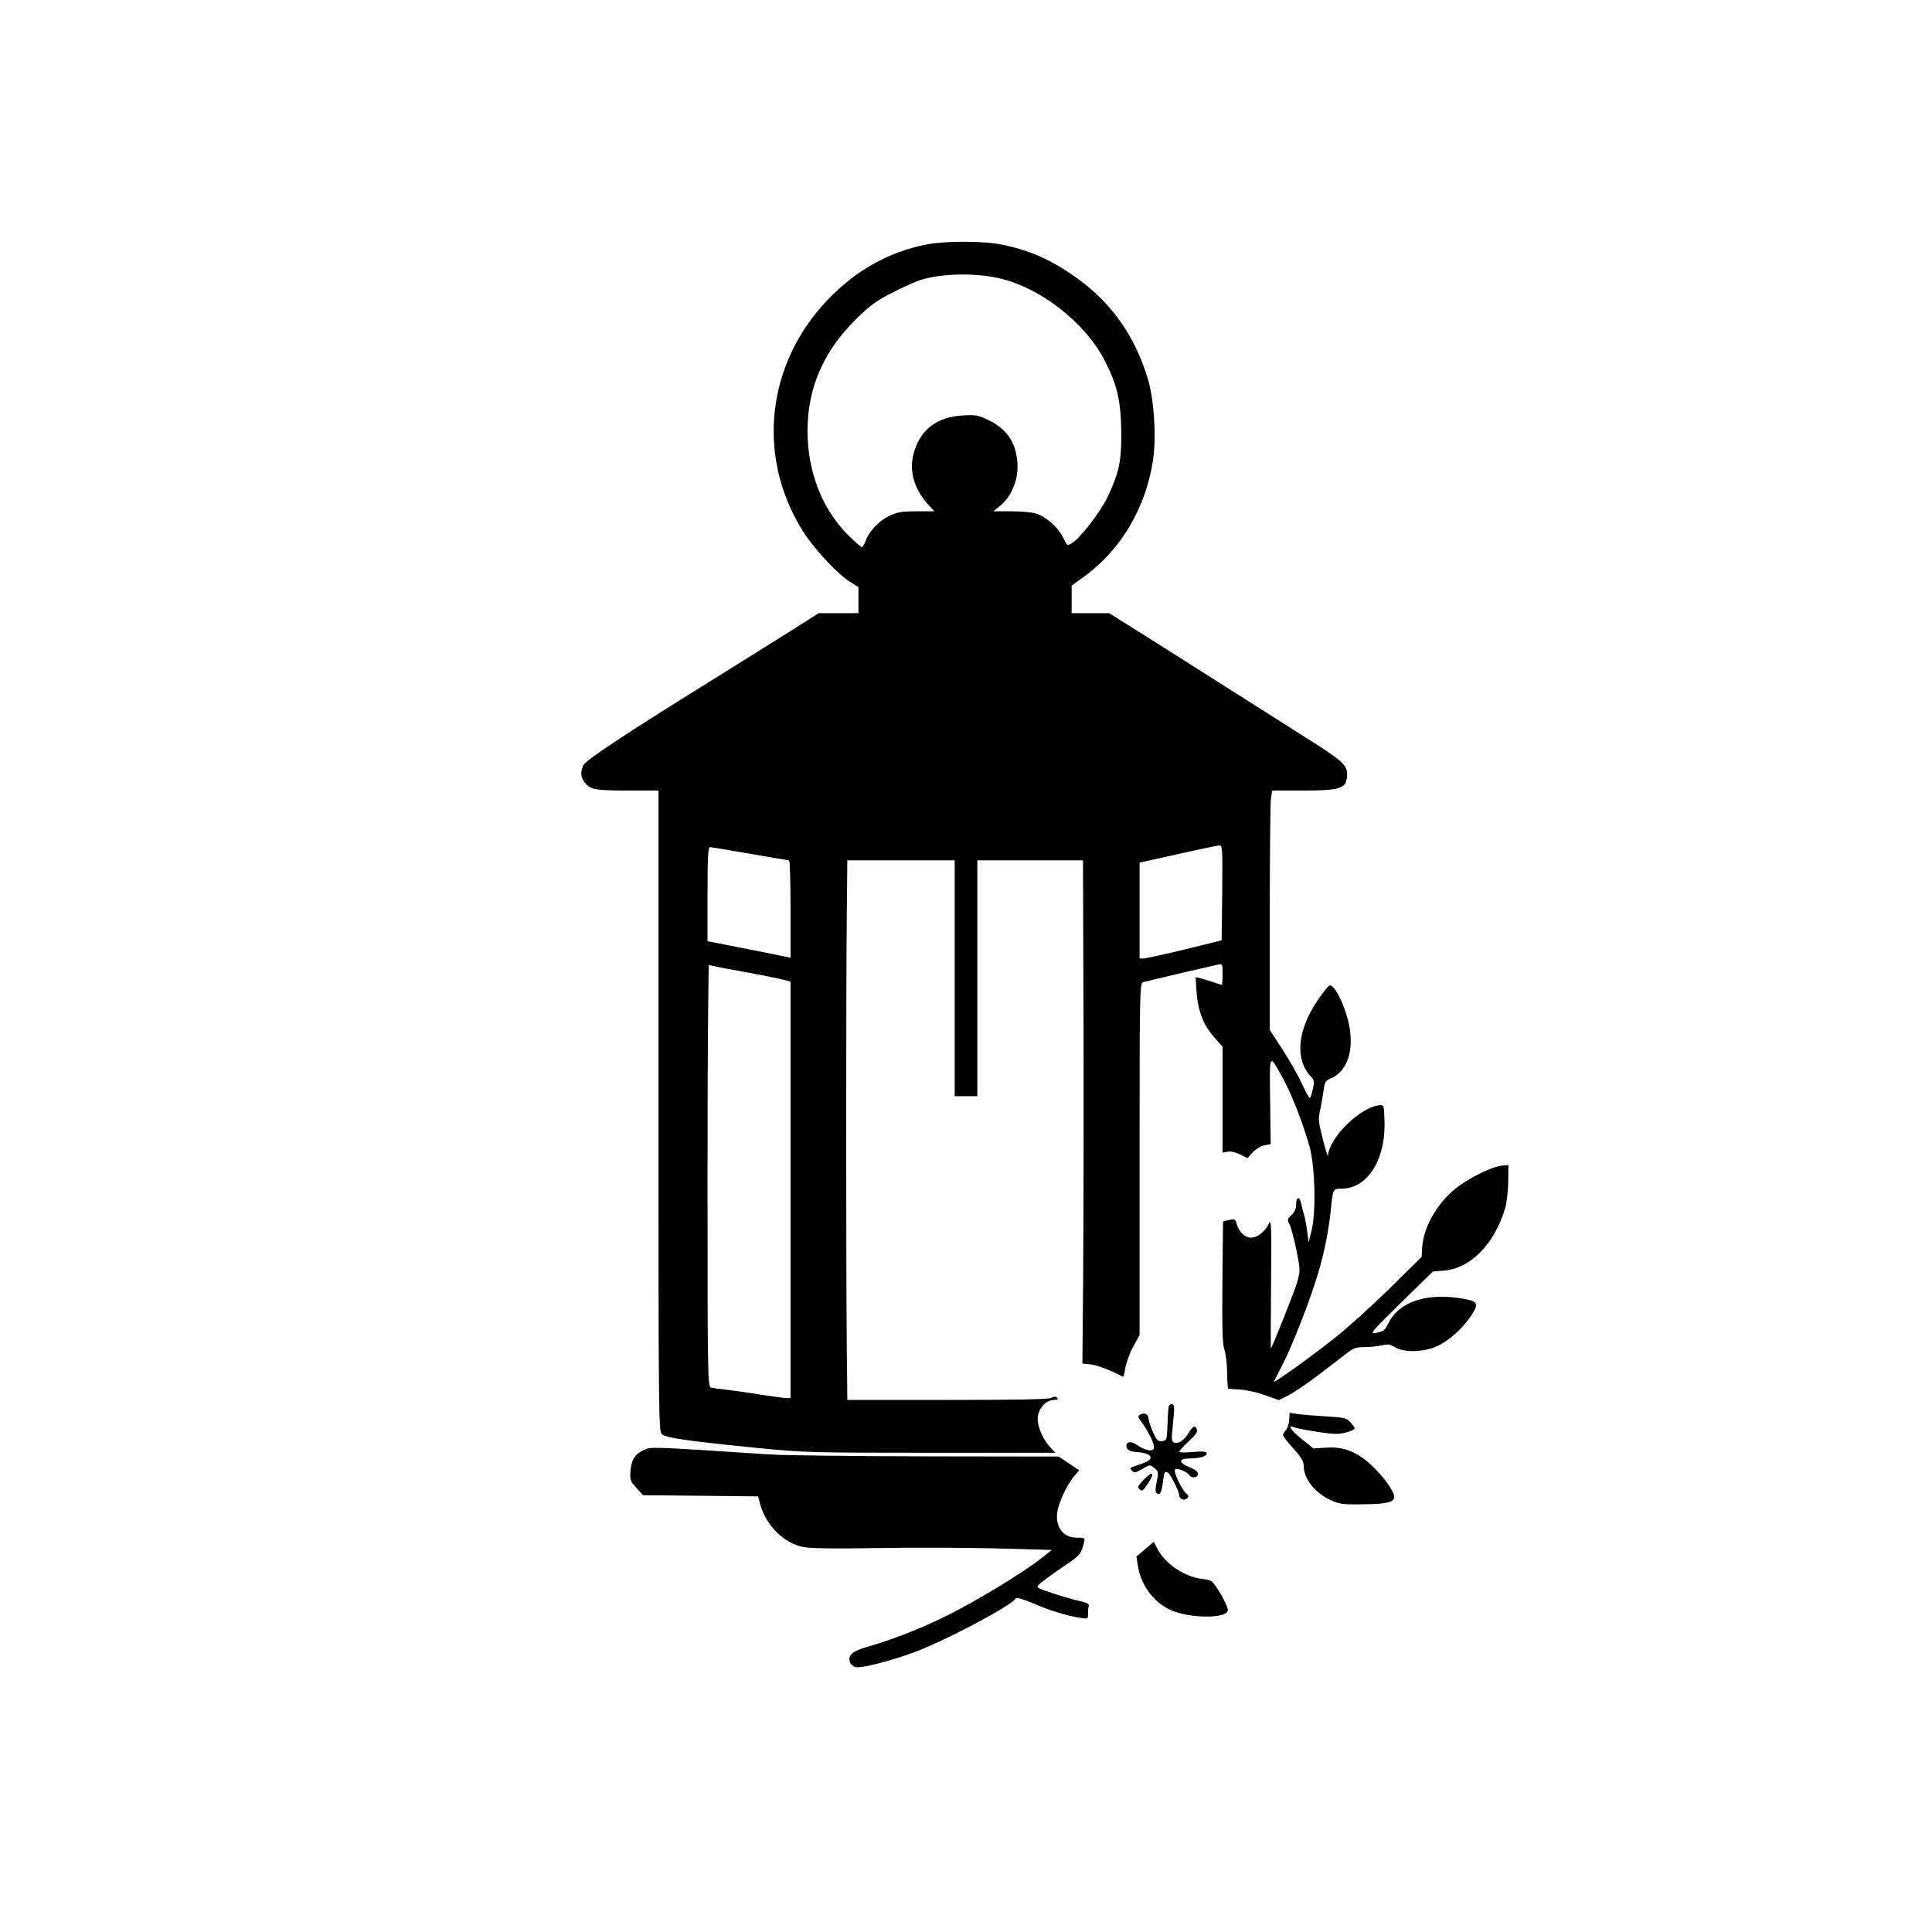 <?xml version="1.0" standalone="no"?>
<!DOCTYPE svg PUBLIC "-//W3C//DTD SVG 20010904//EN"
 "http://www.w3.org/TR/2001/REC-SVG-20010904/DTD/svg10.dtd">
<svg version="1.0" xmlns="http://www.w3.org/2000/svg"
 width="1024pt" height="1024pt" viewBox="0 0 1024 1024"
 preserveAspectRatio="xMidYMid meet">

<g transform="translate(0,1024) scale(0.1,-0.1)"
fill="#000000" stroke="none">
<path d="M4915 8945 c-199 -37 -380 -138 -531 -297 -319 -336 -374 -818 -138
-1208 57 -96 184 -235 254 -280 l50 -32 0 -69 0 -69 -106 0 -105 0 -132 -84
c-73 -46 -252 -158 -398 -249 -489 -303 -705 -446 -717 -473 -17 -35 -14 -65
6 -90 31 -39 55 -44 226 -44 l166 0 0 -1698 c0 -1605 1 -1700 18 -1714 20 -19
154 -38 512 -73 243 -24 286 -25 914 -25 l660 0 -26 27 c-39 42 -68 107 -68
153 0 51 42 100 86 100 20 0 25 3 17 11 -8 8 -17 8 -31 0 -14 -8 -187 -11
-551 -11 l-530 0 -3 298 c-4 407 -4 1867 0 2250 l3 312 284 0 285 0 0 -625 0
-625 60 0 60 0 0 625 0 625 280 0 280 0 3 -867 c1 -478 0 -1078 -2 -1334 l-4
-466 45 -5 c36 -4 108 -32 169 -65 4 -2 9 18 13 44 4 26 22 77 41 113 l35 64
0 932 c0 880 1 933 18 938 17 5 340 81 395 93 27 5 27 5 27 -51 0 -31 -2 -56
-4 -56 -2 0 -21 6 -42 13 -22 8 -52 17 -68 21 l-29 7 5 -78 c7 -100 37 -179
94 -241 l44 -50 0 -281 0 -280 28 5 c16 3 42 -3 65 -15 l39 -20 26 30 c16 17
43 34 62 38 l35 7 -3 229 c-3 260 -7 255 70 116 45 -83 107 -242 139 -359 29
-104 35 -345 11 -442 l-16 -65 -8 60 c-4 32 -12 73 -17 90 -5 16 -12 42 -15
58 -9 38 -26 34 -26 -6 0 -23 -8 -41 -25 -57 -22 -21 -23 -25 -10 -50 8 -15
24 -76 36 -135 21 -104 21 -110 5 -169 -14 -48 -131 -343 -140 -353 -1 -2 -1
153 1 345 3 310 1 344 -12 316 -19 -41 -61 -74 -95 -74 -31 0 -66 33 -75 73
-7 25 -10 27 -39 21 -17 -3 -32 -7 -33 -8 -1 0 -2 -145 -4 -321 -2 -249 0
-329 11 -360 7 -22 14 -77 14 -122 1 -46 3 -83 6 -84 3 0 31 -2 63 -4 33 -2
92 -15 132 -30 l73 -26 50 25 c44 22 154 101 299 215 46 36 58 41 105 41 29 0
70 5 92 9 31 8 44 6 70 -10 47 -29 155 -26 223 6 64 29 141 99 184 167 41 63
32 74 -75 89 -176 24 -312 -25 -366 -132 -23 -44 -24 -44 -70 -54 -32 -6 -19
8 135 160 l170 166 53 4 c143 9 271 138 329 329 9 28 16 91 17 141 l1 90 -33
-3 c-46 -3 -152 -53 -228 -107 -107 -76 -189 -213 -196 -325 l-3 -52 -170
-167 c-93 -92 -224 -210 -290 -262 -124 -99 -330 -246 -323 -232 2 4 21 42 42
83 55 105 150 349 192 490 36 122 57 232 69 350 10 98 11 100 56 100 138 0
236 156 227 365 -3 79 -3 80 -28 77 -102 -11 -266 -173 -271 -267 0 -11 -13
27 -27 85 -24 94 -26 110 -15 155 6 28 14 74 18 103 6 47 10 54 38 66 101 43
134 181 82 343 -26 84 -69 157 -88 150 -7 -2 -35 -38 -64 -80 -107 -158 -121
-312 -35 -403 18 -19 19 -27 10 -68 -5 -25 -13 -46 -16 -46 -4 1 -23 35 -42
77 -19 42 -65 123 -102 180 l-68 104 0 588 c0 324 3 609 6 635 l7 46 164 0
c206 0 233 11 233 89 0 44 -29 71 -177 165 -425 270 -652 414 -856 543 l-228
143 -100 0 -99 0 0 73 0 73 73 53 c189 140 318 358 357 604 20 120 8 320 -24
432 -66 223 -184 396 -359 527 -143 106 -261 160 -419 192 -93 19 -293 20
-393 1z m382 -180 c217 -50 451 -232 556 -432 68 -130 88 -217 90 -383 1 -154
-11 -214 -73 -345 -38 -80 -149 -223 -191 -245 -24 -14 -21 -16 -47 36 -26 52
-90 107 -141 122 -21 7 -80 12 -132 12 l-94 0 37 30 c57 47 92 129 91 209 -2
115 -50 193 -149 242 -59 29 -70 31 -142 27 -136 -8 -223 -74 -258 -196 -27
-93 -1 -190 71 -271 l37 -41 -93 0 c-78 0 -103 -4 -145 -24 -54 -25 -107 -81
-126 -133 -7 -18 -16 -33 -20 -33 -5 0 -37 29 -72 63 -139 139 -216 337 -216
553 0 227 84 421 255 590 75 74 109 100 191 141 54 28 122 59 150 68 112 36
290 40 421 10z m1181 -3257 l-3 -252 -195 -48 c-107 -26 -205 -47 -217 -48
l-23 0 0 254 0 254 73 16 c39 9 131 29 202 45 72 16 138 29 148 30 16 1 17
-15 15 -251z m-2503 207 c110 -19 203 -35 207 -35 5 0 8 -116 8 -258 l0 -258
-182 37 c-101 20 -200 39 -220 43 l-38 7 0 249 c0 193 3 250 13 250 6 0 102
-16 212 -35z m-64 -620 c79 -14 174 -33 212 -41 l67 -16 0 -1104 0 -1104 -22
0 c-13 0 -77 9 -143 19 -66 11 -147 22 -180 26 -33 3 -68 8 -77 11 -17 5 -18
67 -18 1125 0 616 4 1118 8 1115 5 -3 73 -17 153 -31z"/>
<path d="M6195 2788 c-2 -7 -6 -51 -7 -98 -3 -83 -4 -85 -29 -88 -21 -3 -28 4
-47 45 -12 26 -23 59 -24 73 -3 26 -24 36 -47 21 -11 -7 -9 -15 12 -42 37 -51
69 -119 63 -136 -8 -19 -49 -10 -89 18 -30 22 -57 19 -57 -5 0 -19 18 -30 52
-32 86 -5 103 -37 33 -61 -72 -24 -69 -22 -55 -38 11 -13 18 -12 54 9 41 24
42 24 64 5 22 -18 23 -22 13 -71 -7 -32 -8 -55 -2 -61 17 -17 28 1 34 54 7 57
10 64 27 54 14 -9 60 -100 60 -120 0 -21 28 -31 43 -16 9 10 8 15 -4 24 -25
19 -72 118 -61 129 10 10 65 -13 77 -32 11 -17 45 -11 45 8 0 11 -16 24 -45
35 -62 26 -60 47 6 47 54 0 93 15 83 31 -3 6 -32 7 -75 3 -38 -4 -69 -3 -69 2
0 4 23 29 50 54 36 33 49 52 44 63 -9 25 -20 21 -44 -18 -25 -40 -54 -59 -77
-51 -13 6 -15 18 -8 79 11 112 11 120 -2 124 -7 3 -15 -1 -18 -9z"/>
<path d="M6833 2715 c-1 -20 -9 -45 -17 -54 -9 -10 -16 -22 -16 -28 0 -5 25
-37 55 -70 42 -47 55 -69 55 -92 0 -69 59 -144 145 -183 44 -20 64 -23 171
-21 125 1 164 11 164 40 0 28 -59 110 -121 167 -78 72 -149 100 -241 93 l-67
-4 -57 46 c-59 47 -83 80 -49 67 29 -11 185 -36 225 -36 41 0 100 18 100 30 0
4 -10 18 -23 32 -21 23 -33 25 -133 31 -60 4 -127 9 -149 13 l-40 6 -2 -37z"/>
<path d="M3415 2556 c-49 -22 -68 -51 -73 -110 -4 -50 -2 -56 31 -92 l35 -39
305 -3 305 -3 12 -45 c32 -112 127 -205 230 -224 35 -7 176 -9 395 -5 187 3
471 2 630 -2 l290 -8 -57 -45 c-89 -71 -330 -218 -483 -295 -137 -70 -297
-133 -442 -175 -76 -22 -100 -43 -88 -80 4 -11 17 -23 29 -26 29 -7 162 26
296 73 162 57 528 250 554 291 4 7 40 -4 94 -27 88 -38 174 -64 248 -76 40 -6
41 -6 41 22 -1 15 1 34 4 42 3 10 -13 18 -56 27 -67 16 -180 52 -208 66 -15 8
-10 15 40 52 32 23 85 61 119 83 48 33 63 49 72 81 16 54 17 52 -32 52 -80 0
-123 73 -96 163 16 56 53 127 84 164 l26 30 -55 37 -54 36 -698 1 c-384 1
-756 5 -828 10 -71 4 -204 13 -295 19 -328 20 -343 21 -375 6z"/>
<path d="M6060 2395 c-30 -31 -32 -37 -20 -49 13 -12 19 -7 47 35 37 57 22 65
-27 14z"/>
<path d="M6069 2029 l-46 -39 8 -49 c16 -100 78 -187 166 -231 97 -48 304 -52
311 -5 1 11 -17 52 -40 90 -43 69 -44 70 -94 76 -98 12 -198 79 -241 163 l-18
34 -46 -39z"/>
</g>
</svg>

